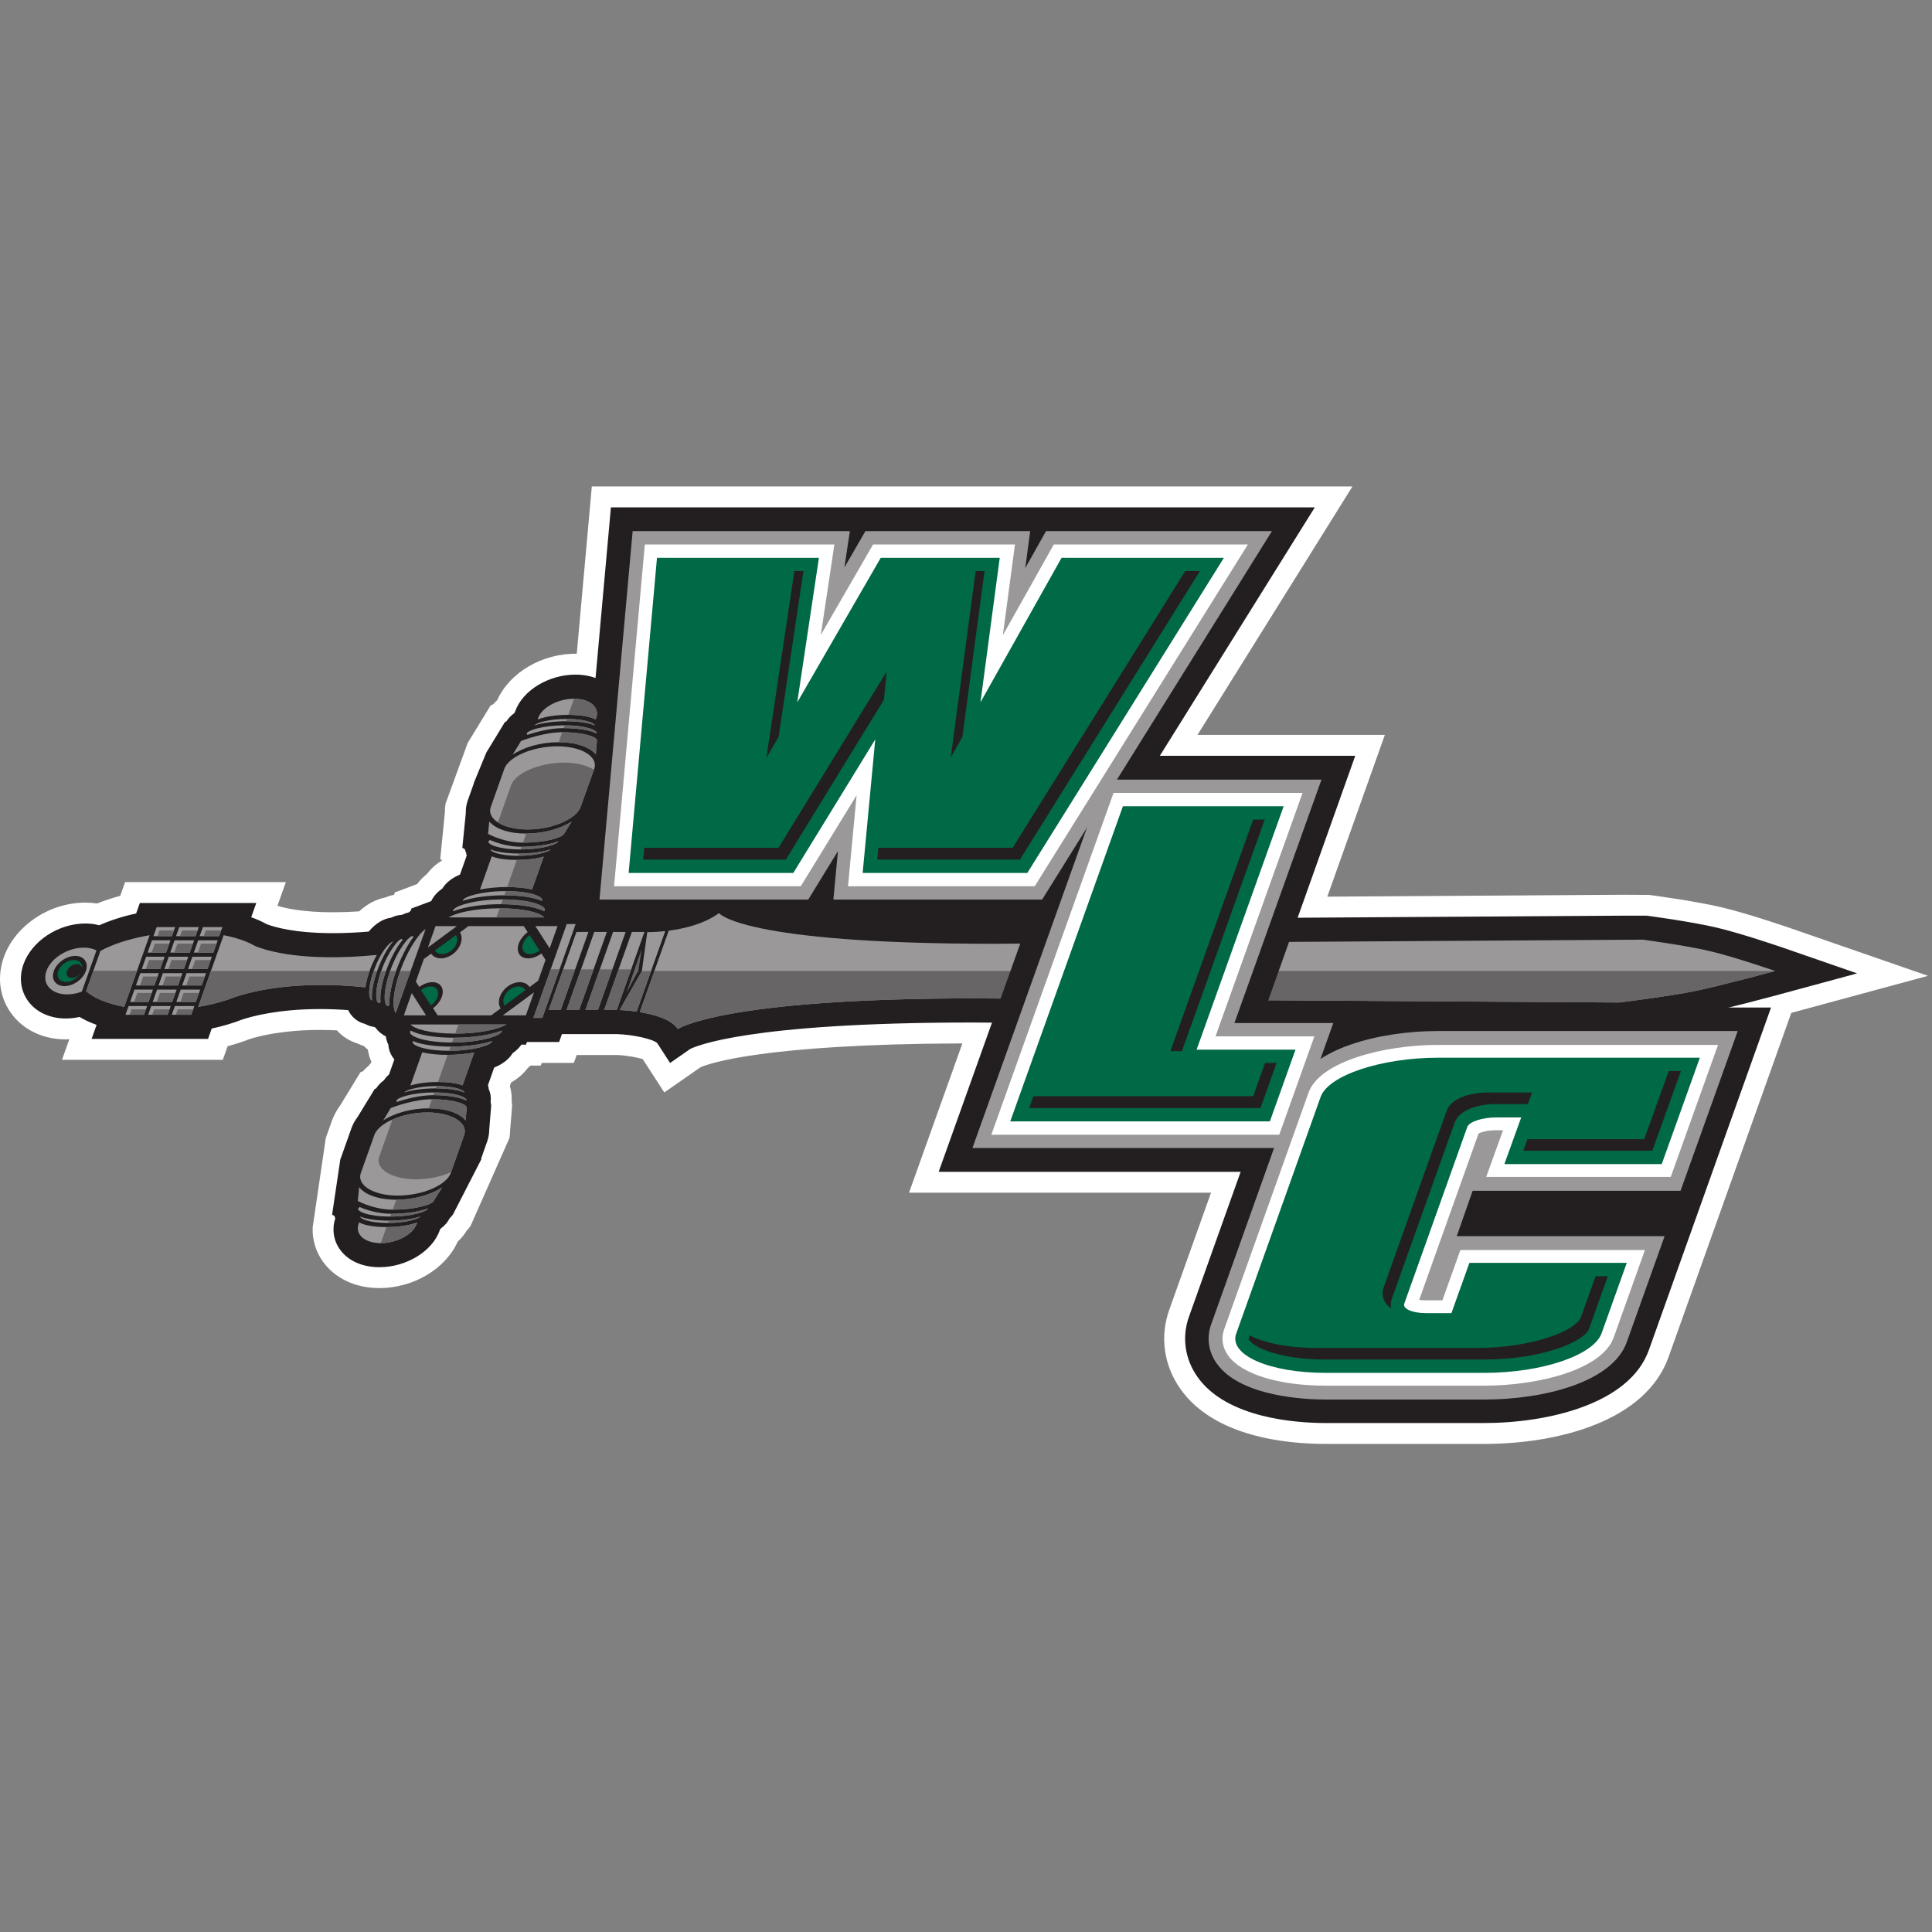 <?xml version="1.0" encoding="UTF-8"?>
<svg width="200px" height="200px" viewBox="0 0 200 200" version="1.1" xmlns="http://www.w3.org/2000/svg" xmlns:xlink="http://www.w3.org/1999/xlink">
    <rect x="0" y="0" width="200" height="200" fill="#808080" stroke="none"/>
    <!-- Generator: Sketch 51.3 (57544) - http://www.bohemiancoding.com/sketch -->
    <title>wis-lutheran</title>
    <desc>Created with Sketch.</desc>
    <defs></defs>
    <g id="wis-lutheran" stroke="none" stroke-width="1" fill="none" fill-rule="evenodd">
        <g id="wis-lutheran_BGL" transform="translate(0, 50)">
            <g id="wis-lutheran">
                <g id="g10" transform="translate(99.94, 49.744) scale(-1, 1) rotate(-180) translate(-99.94, -49.744) translate(0, 0.014)" fill-rule="nonzero">
                    <g id="g12">
                        <path d="M185.413,53.366 C184.96,53.523 180.909,54.912 178.247,55.544 C175.419,56.214 170.783,56.825 170.739,56.831 L168.243,56.849 L137.402,56.652 L143.36,73.397 L123.963,73.397 L140.004,99.115 L61.265,99.115 L59.706,81.798 C56.138,81.854 52.752,79.855 51.469,76.995 C51.317,76.855 51.175,76.71 51.043,76.557 L50.789,76.451 L48.411,72.555 L46.118,66.264 C46.075,65.976 46.054,65.686 46.055,65.395 L45.573,60.534 L45.774,60.418 C45.142,60.029 44.619,59.558 44.208,59.011 C43.812,58.696 43.471,58.344 43.187,57.958 L40.876,57.094 L40.791,56.842 C40.475,56.78 40.163,56.686 39.858,56.561 C38.892,56.362 37.994,55.883 37.177,55.13 C36.235,55.067 35.328,55.036 34.475,55.036 C31.325,55.036 29.511,55.46 28.722,55.707 L29.591,58.159 L12.951,58.159 L12.446,56.738 C11.602,56.511 10.8,56.245 10.049,55.944 C9.651,56.005 9.244,56.036 8.833,56.036 C5.105,56.036 1.554,53.655 0.39,50.374 C-0.317,48.38 -0.055,46.291 1.11,44.642 C2.412,42.797 4.654,41.772 7.173,41.886 L6.419,39.764 L23.065,39.764 L23.563,41.169 C24.354,41.38 25.105,41.624 25.808,41.898 C26.743,42.2 29.224,42.855 33.129,42.855 C33.7,42.855 34.283,42.84 34.873,42.812 C34.895,42.788 34.917,42.764 34.94,42.74 C35.506,42.139 36.21,41.701 36.992,41.46 C37.208,41.352 37.432,41.264 37.662,41.192 C37.789,41.067 37.922,40.947 38.062,40.836 C38.071,40.811 38.08,40.787 38.09,40.763 C38.153,40.349 38.272,39.948 38.444,39.564 L38.394,39.423 C38.32,39.341 38.248,39.256 38.179,39.169 C37.962,38.987 37.761,38.792 37.579,38.584 L37.312,38.474 L35.231,35.064 C34.843,34.537 34.543,33.977 34.34,33.404 C34.325,33.363 34.288,33.25 34.267,33.19 L33.727,31.668 L32.365,22.406 C32.321,21.159 32.678,19.934 33.412,18.896 C34.653,17.139 36.788,16.132 39.272,16.132 C42.801,16.132 46.117,18.116 47.379,20.939 C47.748,21.277 48.058,21.655 48.307,22.069 C48.371,22.142 48.435,22.216 48.496,22.292 L48.708,22.556 L52.742,31.677 C52.778,31.923 52.8,32.171 52.805,32.419 L53.013,34.981 L52.985,35.317 C52.979,35.375 52.974,35.435 52.967,35.497 C52.993,36.023 52.929,36.551 52.778,37.056 L52.904,37.411 C53.615,37.821 54.198,38.327 54.645,38.926 C54.744,39.004 54.838,39.085 54.93,39.168 L55.98,39.164 L56.078,39.443 L59.406,39.443 L59.695,40.258 L63.901,40.258 C64.985,40.21 66.022,39.995 66.534,39.833 L68.767,36.386 L72.536,39.004 C73.324,39.344 78.936,41.395 99.626,41.461 L94.101,26.005 L125.364,26.005 L121.043,13.888 C120.055,11.117 120.474,8.131 122.191,5.695 C125.686,0.74 133.11,0 137.225,0 L153.634,0 C161.315,0 170.365,2.362 172.727,8.992 L185.435,44.622 L199.587,48.457 L185.413,53.366" id="path14" fill="#FFFFFF"></path>
                        <polyline id="path16" fill="#231F20" points="62.252 64.928 54.366 64.928 54.366 54.032 62.252 54.032 62.252 64.928"></polyline>
                        <polyline id="path18" fill="#231F20" points="63.241 96.953 59.365 53.886 109.245 53.886 136.108 96.953 63.241 96.953"></polyline>
                        <path d="M184.707,51.323 C184.264,51.476 180.291,52.837 177.748,53.44 C175.062,54.077 170.512,54.68 170.471,54.685 L168.257,54.686 L102.984,54.271 C81.572,54.271 76.904,56.401 76.269,56.761 L74.968,58.312 L73.411,57.207 L72.999,56.916 C71.965,56.152 70.064,55.623 67.905,55.497 L62.81,55.497 L63.101,56.313 L59.768,56.313 L59.861,56.576 L58.657,56.576 C58.654,56.584 58.65,56.591 58.646,56.599 C58.625,56.945 58.534,57.285 58.372,57.603 C58.266,57.811 58.136,58.003 57.98,58.178 L58.491,59.618 C58.737,59.815 58.939,60.037 59.102,60.282 C59.517,60.585 59.83,60.946 60.039,61.362 C60.142,61.461 60.236,61.565 60.322,61.674 L61.912,64.179 C62.15,64.51 62.337,64.859 62.472,65.228 L63.609,68.417 L63.958,68.417 L64.327,73.006 L64.309,73.189 C64.303,73.26 64.292,73.337 64.276,73.418 C64.326,73.818 64.278,74.214 64.143,74.583 C64.494,75.698 64.324,76.859 63.668,77.787 C62.837,78.964 61.345,79.637 59.574,79.637 C56.783,79.637 54.098,78.002 53.329,75.834 C53.317,75.803 53.306,75.771 53.296,75.74 C53.274,75.709 53.253,75.678 53.232,75.648 C52.889,75.397 52.616,75.109 52.414,74.785 L52.268,74.724 L50.346,71.575 L49.051,68.426 L49.068,68.426 L48.508,66.848 C48.488,66.794 48.442,66.672 48.431,66.64 C48.276,66.205 48.205,65.757 48.219,65.304 L47.862,61.715 L48.118,61.569 C48.154,61.432 48.202,61.299 48.261,61.169 C48.27,61.074 48.286,60.98 48.308,60.887 L47.615,58.938 C46.971,58.667 46.237,58.224 45.785,57.488 C45.26,57.129 44.877,56.696 44.641,56.193 L42.597,55.429 L42.517,55.192 C42.444,55.135 42.371,55.076 42.298,55.013 C42.06,54.963 41.826,54.88 41.594,54.766 C41.219,54.749 40.851,54.653 40.492,54.477 C39.662,54.365 38.882,53.883 38.16,53.035 C36.869,52.928 35.633,52.874 34.475,52.874 C30.515,52.874 28.408,53.496 27.594,53.811 C27.12,54.076 26.59,54.314 26.007,54.52 L26.53,55.997 L14.478,55.997 L14.092,54.912 C12.695,54.609 11.403,54.196 10.275,53.691 C9.818,53.812 9.333,53.874 8.833,53.874 C6.036,53.874 3.282,52.058 2.428,49.65 C1.959,48.328 2.122,46.957 2.877,45.888 C3.705,44.714 5.14,44.04 6.812,44.04 C7.277,44.04 7.757,44.094 8.236,44.199 C8.756,43.888 9.344,43.614 9.999,43.381 L9.482,41.926 L21.537,41.926 L21.917,42.998 C23.061,43.243 24.119,43.557 25.078,43.935 C26.108,44.273 28.855,45.017 33.129,45.017 C34.076,45.017 35.053,44.98 36.044,44.907 C36.168,44.652 36.324,44.424 36.514,44.222 C36.865,43.849 37.307,43.595 37.797,43.481 C38.082,43.314 38.399,43.206 38.737,43.165 C38.783,43.139 38.829,43.114 38.876,43.091 C39.209,42.624 39.611,42.349 39.941,42.19 C39.977,41.893 40.064,41.604 40.201,41.332 C40.221,40.992 40.309,40.656 40.468,40.343 C40.565,40.148 40.683,39.968 40.823,39.803 L40.268,38.238 C40.063,38.061 39.89,37.865 39.747,37.651 C39.412,37.406 39.142,37.124 38.94,36.805 L38.789,36.743 L37.023,33.852 C36.737,33.476 36.52,33.081 36.375,32.673 C36.361,32.634 36.321,32.517 36.305,32.468 L35.254,29.506 L35.237,29.506 L34.381,23.737 L34.627,23.594 C34.648,23.512 34.674,23.43 34.703,23.349 C34.351,22.234 34.521,21.073 35.178,20.143 C36.008,18.968 37.5,18.294 39.272,18.294 C42.063,18.294 44.748,19.93 45.518,22.1 C45.529,22.13 45.539,22.161 45.549,22.191 C45.571,22.222 45.593,22.252 45.614,22.285 C46.03,22.588 46.345,22.948 46.552,23.364 C46.646,23.454 46.732,23.549 46.811,23.647 L46.885,23.739 L49.852,29.515 L49.799,29.515 L50.441,31.334 C50.574,31.721 50.643,32.119 50.644,32.519 L50.844,34.976 L50.829,35.148 C50.822,35.232 50.81,35.323 50.791,35.421 C50.849,35.879 50.777,36.333 50.591,36.748 C50.578,36.886 50.554,37.021 50.518,37.153 L51.161,38.964 C51.832,39.235 52.601,39.686 53.065,40.445 C53.441,40.704 53.745,41 53.974,41.334 L54.453,41.332 L54.549,41.605 L57.878,41.605 L58.168,42.421 L63.946,42.421 C65.635,42.353 67.599,41.907 68.037,41.49 L69.367,39.436 L71.45,40.883 C71.942,41.137 77.357,43.624 100.665,43.624 L167.532,43.198 L169.417,43.193 L169.507,43.441 C171.361,43.689 174.138,44.085 175.946,44.463 C178.547,45.007 183.694,46.391 184.285,46.551 L192.252,48.71 L184.707,51.323" id="path20" fill="#231F20"></path>
                        <path d="M46.909,55.238 C46.898,55.205 46.897,55.171 46.903,55.136 C48.115,55.621 50.044,55.873 51.874,55.873 C53.705,55.873 55.456,55.621 56.321,55.136 C56.354,55.171 56.378,55.205 56.39,55.238 C56.554,55.699 54.943,56.368 52.05,56.368 C49.157,56.368 47.073,55.699 46.909,55.238" id="path22" fill="#9A9898"></path>
                        <path d="M55.081,57.398 L56.289,60.802 C55.512,60.567 54.467,60.454 53.501,60.454 C52.504,60.454 51.513,60.574 50.907,60.825 L49.687,57.385 C50.542,57.557 51.537,57.65 52.505,57.65 C53.449,57.65 54.355,57.562 55.081,57.398" id="path24" fill="#9A9898"></path>
                        <path d="M37.825,47.268 C37.901,47.793 38.051,48.381 38.256,48.957 C38.456,49.523 38.718,50.1 39.01,50.62 C31.453,49.882 27.672,51.019 26.385,51.551 C25.549,52.042 24.435,52.416 23.15,52.662 L20.516,45.241 C21.902,45.474 23.213,45.822 24.343,46.273 C26.021,46.835 30.626,48.026 37.825,47.268" id="path26" fill="#9A9898"></path>
                        <path d="M38.256,48.957 L21.834,48.957 L20.516,45.241 C21.902,45.474 23.213,45.822 24.343,46.273 C26.021,46.835 30.626,48.026 37.825,47.268 C37.901,47.793 38.051,48.381 38.256,48.957" id="path28" fill="#676565"></path>
                        <path d="M39.039,48.957 C39.485,50.213 40.101,51.321 40.683,52 C40.263,51.934 39.332,50.791 38.681,48.957 C38.03,47.123 38.15,45.98 38.523,45.914 C38.423,46.592 38.593,47.701 39.039,48.957" id="path30" fill="#9A9898"></path>
                        <path d="M39.96,48.957 C40.428,50.274 41.068,51.441 41.68,52.178 C41.643,52.239 41.602,52.272 41.559,52.272 C41.292,52.272 40.229,51.11 39.465,48.957 C38.7,46.804 38.938,45.642 39.205,45.642 C39.248,45.642 39.313,45.675 39.393,45.735 C39.305,46.473 39.493,47.639 39.96,48.957" id="path32" fill="#9A9898"></path>
                        <path d="M40.999,48.957 C41.453,50.236 42.112,51.553 42.816,52.512 C42.779,52.553 42.737,52.574 42.693,52.574 C42.333,52.574 41.181,51.2 40.386,48.957 C39.589,46.713 39.765,45.34 40.126,45.34 C40.17,45.34 40.227,45.361 40.292,45.401 C40.269,46.36 40.545,47.678 40.999,48.957" id="path34" fill="#9A9898"></path>
                        <path d="M47.907,56.267 C47.902,56.252 47.904,56.236 47.902,56.221 C49.031,56.598 50.653,56.793 52.2,56.793 C53.748,56.793 55.232,56.598 56.094,56.221 C56.102,56.236 56.116,56.252 56.122,56.267 C56.259,56.658 54.861,57.225 52.354,57.225 C49.848,57.225 48.046,56.658 47.907,56.267" id="path36" fill="#9A9898"></path>
                        <path d="M53.736,61.116 C52.569,61.116 51.45,61.262 50.77,61.544 C50.774,61.325 51.673,60.88 53.652,60.88 C55.631,60.88 56.845,61.325 57.005,61.544 C56.124,61.262 54.901,61.116 53.736,61.116" id="path38" fill="#9A9898"></path>
                        <path d="M55.705,75.14 C55.687,75.09 55.676,75.04 55.663,74.991 C56.455,75.319 57.698,75.473 58.831,75.473 C59.964,75.473 61.098,75.319 61.656,74.991 C61.68,75.041 61.702,75.09 61.721,75.14 C62.112,76.243 61.081,77.141 59.422,77.141 C57.763,77.141 56.097,76.243 55.705,75.14" id="path40" fill="#9A9898"></path>
                        <path d="M55.327,74.384 C56.206,74.665 57.43,74.811 58.596,74.811 C59.762,74.811 60.882,74.665 61.563,74.384 C61.558,74.602 60.66,75.048 58.68,75.048 C56.701,75.048 55.486,74.602 55.327,74.384" id="path42" fill="#9A9898"></path>
                        <path d="M54.537,73.561 C54.519,73.514 54.539,73.46 54.589,73.401 C55.475,73.693 56.956,74.1 58.342,74.1 C59.651,74.1 61.041,73.922 61.758,73.543 C61.761,73.549 61.766,73.555 61.768,73.561 C61.867,73.841 60.785,74.386 58.444,74.386 C56.105,74.386 54.635,73.841 54.537,73.561" id="path44" fill="#9A9898"></path>
                        <path d="M53.985,61.818 C52.592,61.818 51.397,62.228 50.719,62.519 C50.634,62.464 50.579,62.411 50.563,62.366 C50.463,62.087 51.547,61.541 53.886,61.541 C56.227,61.541 57.696,62.087 57.796,62.366 C57.797,62.372 57.796,62.378 57.797,62.384 C56.803,61.995 55.289,61.818 53.985,61.818" id="path46" fill="#9A9898"></path>
                        <polyline id="path48" fill="#9A9898" points="14.522 48.732 14.068 47.456 15.985 47.456 16.437 48.732 14.522 48.732"></polyline>
                        <polyline id="path50" fill="#9A9898" points="13.917 47.03 13.465 45.754 15.38 45.754 15.833 47.03 13.917 47.03"></polyline>
                        <polyline id="path52" fill="#9A9898" points="19.035 49.158 19.487 50.434 17.467 50.434 17.014 49.158 19.035 49.158"></polyline>
                        <polyline id="path54" fill="#9A9898" points="18.431 47.456 18.884 48.732 16.863 48.732 16.41 47.456 18.431 47.456"></polyline>
                        <polyline id="path56" fill="#9A9898" points="18.071 52.136 17.618 50.859 19.639 50.859 20.092 52.136 18.071 52.136"></polyline>
                        <polyline id="path58" fill="#9A9898" points="15.126 50.434 14.673 49.158 16.588 49.158 17.041 50.434 15.126 50.434"></polyline>
                        <polyline id="path60" fill="#9A9898" points="17.797 52.562 18.13 53.5 16.214 53.5 15.881 52.562 17.797 52.562"></polyline>
                        <polyline id="path62" fill="#9A9898" points="17.355 44.422 17.676 45.328 15.655 45.328 15.334 44.422 17.355 44.422"></polyline>
                        <polyline id="path64" fill="#9A9898" points="17.827 45.754 18.28 47.03 16.259 47.03 15.805 45.754 17.827 45.754"></polyline>
                        <polyline id="path66" fill="#9A9898" points="18.102 45.328 17.779 44.422 19.8 44.422 20.122 45.328 18.102 45.328"></polyline>
                        <polyline id="path68" fill="#9A9898" points="18.555 53.5 18.222 52.562 20.243 52.562 20.576 53.5 18.555 53.5"></polyline>
                        <polyline id="path70" fill="#9A9898" points="20.726 47.03 18.705 47.03 18.252 45.754 20.272 45.754 20.726 47.03"></polyline>
                        <polyline id="path72" fill="#9A9898" points="20.668 52.562 22.689 52.562 23.023 53.5 21.001 53.5 20.668 52.562"></polyline>
                        <polyline id="path74" fill="#9A9898" points="15.229 45.328 13.313 45.328 12.992 44.422 14.908 44.422 15.229 45.328"></polyline>
                        <polyline id="path76" fill="#9A9898" points="19.31 48.732 18.857 47.456 20.877 47.456 21.33 48.732 19.31 48.732"></polyline>
                        <polyline id="path78" fill="#9A9898" points="19.913 50.434 19.461 49.158 21.481 49.158 21.934 50.434 19.913 50.434"></polyline>
                        <polyline id="path80" fill="#9A9898" points="15.277 50.859 17.192 50.859 17.646 52.136 15.73 52.136 15.277 50.859"></polyline>
                        <polyline id="path82" fill="#9A9898" points="20.519 52.136 20.065 50.859 22.085 50.859 22.538 52.136 20.519 52.136"></polyline>
                        <polyline id="path84" fill="#676565" points="14.821 48.387 14.491 47.456 15.985 47.456 16.315 48.387 14.821 48.387"></polyline>
                        <polyline id="path86" fill="#676565" points="14.218 46.685 13.886 45.754 15.38 45.754 15.711 46.685 14.218 46.685"></polyline>
                        <polyline id="path88" fill="#676565" points="19.035 49.158 19.366 50.089 17.766 50.089 17.435 49.158 19.035 49.158"></polyline>
                        <polyline id="path90" fill="#676565" points="18.431 47.456 18.761 48.387 17.162 48.387 16.831 47.456 18.431 47.456"></polyline>
                        <polyline id="path92" fill="#676565" points="18.371 51.791 18.039 50.859 19.639 50.859 19.97 51.791 18.371 51.791"></polyline>
                        <polyline id="path94" fill="#676565" points="15.425 50.089 15.094 49.158 16.588 49.158 16.919 50.089 15.425 50.089"></polyline>
                        <polyline id="path96" fill="#676565" points="17.797 52.562 18.007 53.155 16.513 53.155 16.302 52.562 17.797 52.562"></polyline>
                        <polyline id="path98" fill="#676565" points="17.355 44.422 17.554 44.983 15.954 44.983 15.755 44.422 17.355 44.422"></polyline>
                        <polyline id="path100" fill="#676565" points="17.827 45.754 18.158 46.685 16.558 46.685 16.227 45.754 17.827 45.754"></polyline>
                        <polyline id="path102" fill="#676565" points="18.401 44.983 18.201 44.422 19.8 44.422 19.999 44.983 18.401 44.983"></polyline>
                        <polyline id="path104" fill="#676565" points="18.854 53.155 18.644 52.562 20.243 52.562 20.453 53.155 18.854 53.155"></polyline>
                        <polyline id="path106" fill="#676565" points="20.604 46.685 19.004 46.685 18.673 45.754 20.272 45.754 20.604 46.685"></polyline>
                        <polyline id="path108" fill="#676565" points="21.09 52.562 22.689 52.562 22.9 53.155 21.301 53.155 21.09 52.562"></polyline>
                        <polyline id="path110" fill="#676565" points="15.107 44.983 13.613 44.983 13.414 44.422 14.908 44.422 15.107 44.983"></polyline>
                        <polyline id="path112" fill="#676565" points="19.609 48.387 19.278 47.456 20.877 47.456 21.208 48.387 19.609 48.387"></polyline>
                        <polyline id="path114" fill="#676565" points="20.213 50.089 19.882 49.158 21.481 49.158 21.812 50.089 20.213 50.089"></polyline>
                        <polyline id="path116" fill="#676565" points="15.698 50.859 17.192 50.859 17.524 51.791 16.03 51.791 15.698 50.859"></polyline>
                        <polyline id="path118" fill="#676565" points="20.817 51.791 20.487 50.859 22.085 50.859 22.416 51.791 20.817 51.791"></polyline>
                        <path d="M46.439,54.505 L56.339,54.505 C55.943,54.964 54.333,55.447 51.723,55.447 C49.114,55.447 47.161,54.964 46.439,54.505" id="path120" fill="#9A9898"></path>
                        <path d="M44.06,53.311 C43.296,52.769 42.196,51.13 41.425,48.957 C40.658,46.797 40.59,45.167 40.963,44.614 L44.06,53.311" id="path122" fill="#9A9898"></path>
                        <path d="M38.681,48.957 C38.03,47.123 38.15,45.98 38.523,45.914 C38.423,46.592 38.593,47.701 39.039,48.957 L38.681,48.957" id="path124" fill="#676565"></path>
                        <path d="M39.465,48.957 C38.7,46.804 38.938,45.642 39.205,45.642 C39.248,45.642 39.313,45.675 39.393,45.735 C39.305,46.473 39.493,47.639 39.96,48.957 L39.465,48.957" id="path126" fill="#676565"></path>
                        <path d="M40.386,48.957 C39.589,46.713 39.765,45.34 40.126,45.34 C40.17,45.34 40.227,45.361 40.292,45.401 C40.269,46.36 40.545,47.678 40.999,48.957 L40.386,48.957" id="path128" fill="#676565"></path>
                        <path d="M41.425,48.957 C40.658,46.797 40.59,45.167 40.963,44.614 L42.509,48.957 L41.425,48.957" id="path130" fill="#676565"></path>
                        <path d="M54.474,63.183 C52.663,63.183 51.279,63.676 50.652,64.433 L50.524,63.148 C50.869,62.967 52.361,62.243 54.136,62.243 C56.437,62.243 58.062,62.742 58.351,63.102 L59.188,64.435 C58.023,63.677 56.286,63.183 54.474,63.183" id="path132" fill="#9A9898"></path>
                        <path d="M52.05,56.368 L51.874,55.873 C53.705,55.873 55.456,55.621 56.321,55.136 C56.353,55.171 56.377,55.205 56.39,55.238 C56.553,55.699 54.943,56.368 52.05,56.368" id="path134" fill="#676565"></path>
                        <path d="M53.499,60.454 L52.505,57.65 C53.448,57.65 54.355,57.562 55.08,57.398 L56.289,60.802 C55.511,60.567 54.466,60.454 53.499,60.454" id="path136" fill="#676565"></path>
                        <path d="M52.353,57.225 L52.2,56.793 C53.748,56.793 55.232,56.598 56.093,56.221 C56.102,56.236 56.115,56.252 56.122,56.267 C56.259,56.658 54.861,57.225 52.353,57.225" id="path138" fill="#676565"></path>
                        <path d="M53.734,61.116 L53.651,60.88 C55.631,60.88 56.845,61.325 57.005,61.544 C56.124,61.262 54.901,61.116 53.734,61.116" id="path140" fill="#676565"></path>
                        <path d="M57.797,62.384 C56.803,61.995 55.288,61.818 53.983,61.818 L53.886,61.541 C56.226,61.541 57.696,62.087 57.795,62.366 C57.797,62.372 57.796,62.378 57.797,62.384" id="path142" fill="#676565"></path>
                        <path d="M51.723,55.447 L51.388,54.505 L56.339,54.505 C55.943,54.964 54.333,55.447 51.723,55.447" id="path144" fill="#676565"></path>
                        <path d="M54.474,63.183 L54.135,62.243 C56.436,62.243 58.062,62.742 58.35,63.102 L59.186,64.435 C58.022,63.677 56.286,63.183 54.474,63.183" id="path146" fill="#676565"></path>
                        <path d="M53.939,72.77 L53.071,71.347 C54.239,72.133 55.997,72.641 57.838,72.641 C59.665,72.641 61.057,72.14 61.678,71.372 L61.798,72.846 C61.765,73.176 60.494,73.674 58.192,73.674 C56.419,73.674 54.412,72.95 53.939,72.77" id="path148" fill="#9A9898"></path>
                        <path d="M58.831,75.473 C59.964,75.473 61.099,75.319 61.656,74.991 C61.68,75.041 61.702,75.09 61.721,75.14 C62.112,76.243 61.081,77.141 59.423,77.141 L58.831,75.473" id="path150" fill="#676565"></path>
                        <path d="M58.597,74.811 C59.763,74.811 60.882,74.665 61.563,74.384 C61.558,74.602 60.66,75.048 58.68,75.048 L58.597,74.811" id="path152" fill="#676565"></path>
                        <path d="M58.344,74.1 C59.651,74.1 61.041,73.922 61.758,73.543 C61.761,73.549 61.766,73.555 61.768,73.561 C61.867,73.841 60.785,74.386 58.445,74.386 L58.344,74.1" id="path154" fill="#676565"></path>
                        <path d="M57.838,72.641 C59.665,72.641 61.058,72.14 61.678,71.372 L61.798,72.846 C61.765,73.176 60.494,73.674 58.192,73.674 L57.838,72.641" id="path156" fill="#676565"></path>
                        <path d="M52.202,69.876 L50.952,66.35 C50.952,66.35 50.826,65.998 50.807,65.945 C50.358,64.678 52.106,63.608 54.626,63.608 C57.145,63.608 59.654,64.678 60.104,65.945 C60.122,65.997 60.25,66.343 60.25,66.343 L61.511,69.876 C61.962,71.144 60.21,72.216 57.687,72.216 C55.164,72.216 52.652,71.144 52.202,69.876" id="path158" fill="#9A9898"></path>
                        <path d="M58.391,70.529 C55.869,70.529 53.357,69.457 52.906,68.189 L51.657,64.663 C51.657,64.663 51.586,64.465 51.542,64.344 C52.235,63.894 53.327,63.608 54.626,63.608 C57.145,63.608 59.654,64.678 60.104,65.945 C60.122,65.997 60.25,66.343 60.25,66.343 L61.482,69.792 C60.787,70.243 59.694,70.529 58.391,70.529" id="path160" fill="#676565"></path>
                        <polyline id="path162" fill="#9A9898" points="56.804 44.916 58.043 44.916 60.913 53.001 59.673 53.001 56.804 44.916"></polyline>
                        <polyline id="path164" fill="#9A9898" points="58.65 44.916 59.953 44.916 62.822 53.001 61.519 53.001 58.65 44.916"></polyline>
                        <polyline id="path166" fill="#9A9898" points="60.6 44.916 61.897 44.916 64.766 53.001 63.469 53.001 60.6 44.916"></polyline>
                        <polyline id="path168" fill="#9A9898" points="62.542 44.916 63.844 44.916 66.714 53.001 65.411 53.001 62.542 44.916"></polyline>
                        <polyline id="path170" fill="#9A9898" points="59.59 53.817 58.669 53.817 55.219 44.101 56.141 44.101 59.59 53.817"></polyline>
                        <polyline id="path172" fill="#676565" points="57.929 49.138 57.007 49.138 55.219 44.101 56.141 44.101 57.929 49.138"></polyline>
                        <path d="M15.491,52.662 C13.532,52.331 11.736,51.77 10.394,51.037 L8.914,46.868 C9.736,46.135 11.134,45.574 12.857,45.243 L15.491,52.662" id="path174" fill="#9A9898"></path>
                        <path d="M9.664,48.98 L8.914,46.868 C9.736,46.135 11.134,45.574 12.857,45.243 L14.184,48.98 L9.664,48.98" id="path176" fill="#676565"></path>
                        <polygon id="path178" fill="#676565" points="64.841 46.685 66.079 48.977 66.429 51.237"></polygon>
                        <path d="M183.766,48.957 C183.766,48.957 179.592,50.403 177.032,51.009 C174.473,51.616 169.996,52.211 169.996,52.211 L169.992,52.201 L102.836,51.775 C76.737,51.775 74.424,54.949 74.424,54.949 C74.236,54.811 74.041,54.683 73.839,54.563 C73.824,54.555 73.809,54.546 73.793,54.538 C73.604,54.427 73.411,54.325 73.213,54.23 C73.192,54.219 73.168,54.209 73.146,54.199 C72.951,54.107 72.753,54.022 72.552,53.944 C72.53,53.935 72.508,53.927 72.486,53.918 C72.278,53.839 72.07,53.766 71.861,53.699 C71.848,53.695 71.834,53.691 71.821,53.686 C71.372,53.546 70.924,53.432 70.489,53.342 C70.482,53.341 70.475,53.339 70.471,53.338 C70.255,53.293 70.046,53.255 69.842,53.221 C69.835,53.22 69.83,53.218 69.823,53.218 C69.615,53.184 69.414,53.154 69.221,53.129 L69.177,53.001 L66.306,44.916 L66.23,44.7 C66.408,44.671 66.591,44.637 66.777,44.6 C66.789,44.598 66.8,44.595 66.811,44.593 C66.989,44.557 67.165,44.518 67.344,44.474 C67.359,44.47 67.375,44.466 67.39,44.462 C67.569,44.418 67.747,44.369 67.922,44.315 C67.934,44.311 67.946,44.308 67.957,44.304 C68.142,44.246 68.323,44.185 68.498,44.116 C68.5,44.115 68.502,44.115 68.504,44.114 C68.676,44.047 68.841,43.973 68.999,43.893 C69.012,43.887 69.025,43.88 69.038,43.873 C69.186,43.798 69.323,43.718 69.453,43.631 C69.468,43.621 69.482,43.611 69.496,43.602 C69.624,43.514 69.742,43.419 69.848,43.32 C69.857,43.312 69.866,43.303 69.875,43.294 C69.986,43.185 70.084,43.07 70.163,42.947 C70.163,42.947 74.73,46.12 100.829,46.12 L167.691,45.695 L167.694,45.705 C167.694,45.705 172.885,46.342 175.575,46.905 C178.266,47.468 183.766,48.957 183.766,48.957" id="path180" fill="#9A9898"></path>
                        <path d="M67.741,48.957 L66.306,44.916 L66.23,44.7 C66.408,44.671 66.591,44.637 66.777,44.6 C66.789,44.598 66.8,44.595 66.811,44.593 C66.989,44.557 67.165,44.518 67.344,44.474 C67.359,44.47 67.375,44.466 67.39,44.462 C67.569,44.418 67.747,44.369 67.922,44.315 C67.934,44.311 67.946,44.308 67.957,44.304 C68.142,44.246 68.323,44.185 68.498,44.116 C68.5,44.115 68.502,44.115 68.504,44.114 C68.676,44.047 68.841,43.973 68.999,43.893 C69.012,43.887 69.025,43.88 69.038,43.873 C69.186,43.798 69.323,43.718 69.453,43.631 C69.468,43.621 69.482,43.611 69.496,43.602 C69.624,43.514 69.742,43.419 69.848,43.32 C69.857,43.312 69.866,43.303 69.875,43.294 C69.986,43.185 70.084,43.07 70.163,42.947 C70.163,42.947 74.73,46.12 100.829,46.12 L167.691,45.695 L167.694,45.705 C167.694,45.705 172.885,46.342 175.575,46.905 C178.266,47.468 183.766,48.957 183.766,48.957 L67.741,48.957" id="path182" fill="#676565"></path>
                        <path d="M68.865,53.087 C67.772,52.967 67.005,52.979 67.005,52.979 L66.444,48.949 L66.443,48.947 L64.144,44.916 C64.144,44.916 64.91,44.89 65.906,44.748 L68.865,53.087" id="path184" fill="#9A9898"></path>
                        <polyline id="path186" fill="#676565" points="56.804 44.916 58.043 44.916 59.54 49.13 58.299 49.13 56.804 44.916"></polyline>
                        <polyline id="path188" fill="#676565" points="58.65 44.916 59.953 44.916 61.447 49.13 60.145 49.13 58.65 44.916"></polyline>
                        <polyline id="path190" fill="#676565" points="60.6 44.916 61.897 44.916 63.392 49.13 62.095 49.13 60.6 44.916"></polyline>
                        <polyline id="path192" fill="#676565" points="62.542 44.916 63.844 44.916 65.34 49.13 64.036 49.13 62.542 44.916"></polyline>
                        <path d="M66.444,48.949 L66.443,48.947 L64.144,44.916 C64.144,44.916 64.91,44.89 65.906,44.748 L67.397,48.949 L66.444,48.949" id="path194" fill="#676565"></path>
                        <path d="M8.89,48.955 C8.584,48.092 7.592,47.393 6.676,47.393 C5.76,47.393 5.265,48.092 5.572,48.955 C5.877,49.818 6.869,50.518 7.786,50.518 C8.701,50.518 9.196,49.818 8.89,48.955 Z M4.805,48.957 C4.33,47.62 5.297,46.536 6.962,46.536 C7.474,46.536 7.988,46.644 8.472,46.823 L9.987,51.09 C9.63,51.271 9.192,51.378 8.682,51.378 C7.015,51.378 5.279,50.294 4.805,48.957 Z" id="path196" fill="#9A9898"></path>
                        <path d="M7.633,50.091 C6.968,50.091 6.248,49.583 6.026,48.955 C5.804,48.329 6.162,47.821 6.828,47.821 C7.494,47.821 8.213,48.329 8.436,48.955 C8.658,49.583 8.299,50.091 7.633,50.091" id="path198" fill="#006946"></path>
                        <path d="M7.948,49.666 C7.528,49.666 7.073,49.346 6.933,48.95 C6.793,48.554 7.019,48.234 7.439,48.234 C7.86,48.234 8.314,48.554 8.454,48.95 C8.594,49.346 8.367,49.666 7.948,49.666" id="path200" fill="#231F20"></path>
                        <path d="M56.049,50.767 C55.172,50.122 54.144,50.092 53.752,50.701 C53.358,51.311 53.749,52.328 54.624,52.976 L54.22,53.602 L48.492,53.602 L47.618,52.957 C48.016,52.308 47.686,51.305 46.868,50.701 C46.05,50.098 45.056,50.124 44.63,50.751 L43.877,50.195 L43.049,47.862 L43.405,47.309 C44.278,47.939 45.293,47.965 45.682,47.361 C46.072,46.757 45.689,45.752 44.829,45.103 L45.305,44.366 L50.853,44.366 L51.825,45.084 C51.408,45.731 51.739,46.752 52.566,47.361 C53.392,47.971 54.401,47.941 54.818,47.293 L55.71,47.951 L56.475,50.105 L56.049,50.767" id="path202" fill="#9A9898"></path>
                        <polygon id="path204" fill="#9A9898" points="55.42 53.602 56.901 51.306 57.716 53.602"></polygon>
                        <polygon id="path206" fill="#9A9898" points="42.623 46.663 41.808 44.366 44.105 44.366"></polygon>
                        <polygon id="path208" fill="#9A9898" points="52.053 44.366 54.438 44.366 55.285 46.752"></polygon>
                        <polygon id="path210" fill="#9A9898" points="47.293 53.602 45.086 53.602 44.303 51.394"></polygon>
                        <path d="M47.198,52.677 L45.024,51.072 C45.328,50.601 46.06,50.579 46.661,51.022 C47.261,51.466 47.502,52.207 47.198,52.677" id="path212" fill="#006946"></path>
                        <path d="M54.823,52.677 L55.858,51.072 C55.221,50.601 54.472,50.579 54.186,51.022 C53.9,51.466 54.185,52.207 54.823,52.677" id="path214" fill="#006946"></path>
                        <path d="M44.61,45.385 L43.575,46.99 C44.213,47.461 44.962,47.483 45.247,47.04 C45.534,46.596 45.248,45.856 44.61,45.385" id="path216" fill="#006946"></path>
                        <path d="M52.234,45.385 L54.41,46.99 C54.106,47.461 53.373,47.483 52.773,47.04 C52.172,46.596 51.932,45.856 52.234,45.385" id="path218" fill="#006946"></path>
                        <path d="M42.454,42.684 C42.465,42.718 42.49,42.752 42.52,42.787 C43.387,42.301 45.138,42.05 46.968,42.05 C48.799,42.05 50.729,42.301 51.939,42.787 C51.945,42.752 51.945,42.718 51.933,42.684 C51.77,42.224 49.687,41.555 46.793,41.555 C43.899,41.555 42.29,42.224 42.454,42.684" id="path220" fill="#9A9898"></path>
                        <path d="M49.092,40.524 L47.884,37.12 C47.274,37.356 46.309,37.469 45.342,37.469 C44.347,37.469 43.27,37.348 42.486,37.098 L43.707,40.538 C44.441,40.366 45.37,40.272 46.337,40.272 C47.281,40.272 48.25,40.361 49.092,40.524" id="path222" fill="#9A9898"></path>
                        <path d="M42.722,41.656 C42.727,41.671 42.74,41.687 42.75,41.702 C43.611,41.325 45.095,41.13 46.642,41.13 C48.188,41.13 49.811,41.325 50.941,41.702 C50.939,41.687 50.942,41.671 50.935,41.656 C50.797,41.266 48.996,40.698 46.489,40.698 C43.982,40.698 42.583,41.266 42.722,41.656" id="path224" fill="#9A9898"></path>
                        <path d="M45.107,36.807 C43.942,36.807 42.718,36.662 41.839,36.379 C41.998,36.598 43.212,37.043 45.192,37.043 C47.171,37.043 48.069,36.598 48.074,36.379 C47.394,36.662 46.274,36.807 45.107,36.807" id="path226" fill="#9A9898"></path>
                        <path d="M37.123,22.783 C37.139,22.833 37.163,22.882 37.186,22.931 C37.744,22.605 38.878,22.449 40.011,22.449 C41.145,22.449 42.389,22.604 43.179,22.931 C43.166,22.882 43.155,22.833 43.138,22.783 C42.746,21.68 41.078,20.782 39.42,20.782 C37.761,20.782 36.731,21.68 37.123,22.783" id="path228" fill="#9A9898"></path>
                        <path d="M37.282,23.539 C37.961,23.258 39.081,23.111 40.247,23.111 C41.413,23.111 42.636,23.258 43.517,23.539 C43.356,23.321 42.142,22.875 40.163,22.875 C38.183,22.875 37.285,23.321 37.282,23.539" id="path230" fill="#9A9898"></path>
                        <path d="M37.074,24.362 C37.091,24.408 37.15,24.464 37.241,24.521 C37.919,24.23 39.111,23.823 40.499,23.823 C41.806,23.823 43.322,24.001 44.309,24.38 C44.307,24.374 44.309,24.367 44.306,24.362 C44.207,24.082 42.738,23.537 40.398,23.537 C38.058,23.537 36.976,24.082 37.074,24.362" id="path232" fill="#9A9898"></path>
                        <path d="M44.858,36.105 C43.465,36.105 41.98,35.695 41.095,35.404 C41.05,35.459 41.031,35.512 41.048,35.557 C41.147,35.837 42.616,36.382 44.957,36.382 C47.297,36.382 48.379,35.837 48.279,35.557 C48.278,35.551 48.272,35.545 48.269,35.539 C47.551,35.927 46.163,36.105 44.858,36.105" id="path234" fill="#9A9898"></path>
                        <path d="M42.504,43.418 L52.405,43.418 C51.682,42.959 49.729,42.475 47.119,42.475 C44.51,42.475 42.901,42.959 42.504,43.418" id="path236" fill="#9A9898"></path>
                        <path d="M44.38,34.74 C42.567,34.74 40.834,34.247 39.669,33.489 L40.454,34.775 C40.927,34.956 42.934,35.679 44.706,35.679 C47.008,35.679 48.28,35.181 48.313,34.82 L48.203,33.488 C47.577,34.246 46.192,34.74 44.38,34.74" id="path238" fill="#9A9898"></path>
                        <path d="M46.792,41.555 L46.967,42.05 C48.799,42.05 50.729,42.301 51.938,42.787 C51.945,42.752 51.945,42.718 51.933,42.684 C51.77,42.224 49.686,41.555 46.792,41.555" id="path240" fill="#676565"></path>
                        <path d="M45.342,37.469 L46.337,40.272 C47.281,40.272 48.25,40.361 49.092,40.524 L47.884,37.12 C47.273,37.356 46.308,37.469 45.342,37.469" id="path242" fill="#676565"></path>
                        <path d="M46.488,40.698 L46.642,41.13 C48.188,41.13 49.811,41.325 50.94,41.702 C50.939,41.687 50.941,41.671 50.935,41.656 C50.796,41.266 48.995,40.698 46.488,40.698" id="path244" fill="#676565"></path>
                        <path d="M45.107,36.807 L45.191,37.043 C47.17,37.043 48.069,36.598 48.074,36.379 C47.394,36.662 46.274,36.807 45.107,36.807" id="path246" fill="#676565"></path>
                        <path d="M48.269,35.539 C47.551,35.927 46.163,36.105 44.857,36.105 L44.956,36.382 C47.297,36.382 48.379,35.837 48.279,35.557 C48.277,35.551 48.271,35.545 48.269,35.539" id="path248" fill="#676565"></path>
                        <path d="M47.118,42.475 L47.453,43.418 L52.404,43.418 C51.681,42.959 49.729,42.475 47.118,42.475" id="path250" fill="#676565"></path>
                        <path d="M44.38,34.74 L44.706,35.679 C47.008,35.679 48.279,35.181 48.312,34.82 L48.202,33.488 C47.576,34.246 46.192,34.74 44.38,34.74" id="path252" fill="#676565"></path>
                        <path d="M37.039,25.152 L37.18,26.577 C37.791,25.79 39.188,25.281 41.029,25.281 C42.856,25.281 44.604,25.783 45.77,26.551 L44.844,25.077 C44.577,24.747 42.952,24.248 40.65,24.248 C38.876,24.248 37.384,24.972 37.039,25.152" id="path254" fill="#9A9898"></path>
                        <path d="M40.012,22.449 C41.145,22.449 42.389,22.604 43.179,22.931 C43.167,22.882 43.155,22.833 43.138,22.783 C42.746,21.68 41.079,20.782 39.42,20.782 L40.012,22.449" id="path256" fill="#676565"></path>
                        <path d="M40.247,23.111 C41.414,23.111 42.637,23.258 43.517,23.539 C43.357,23.321 42.142,22.875 40.163,22.875 L40.247,23.111" id="path258" fill="#676565"></path>
                        <path d="M40.499,23.823 C41.806,23.823 43.322,24.001 44.309,24.38 C44.308,24.374 44.309,24.367 44.306,24.362 C44.207,24.082 42.739,23.537 40.399,23.537 L40.499,23.823" id="path260" fill="#676565"></path>
                        <path d="M41.03,25.281 C42.856,25.281 44.604,25.783 45.77,26.551 L44.844,25.077 C44.577,24.747 42.952,24.248 40.651,24.248 L41.03,25.281" id="path262" fill="#676565"></path>
                        <path d="M37.355,28.047 L38.61,31.573 C38.61,31.573 38.732,31.924 38.75,31.977 C39.201,33.244 41.709,34.314 44.229,34.314 C46.748,34.314 48.497,33.244 48.047,31.977 C48.029,31.925 47.912,31.58 47.912,31.58 L46.666,28.047 C46.215,26.779 43.703,25.707 41.18,25.707 C38.657,25.707 36.906,26.779 37.355,28.047" id="path264" fill="#9A9898"></path>
                        <path d="M43.082,27.393 C40.56,27.393 38.808,28.465 39.258,29.734 L40.511,33.259 C40.511,33.259 40.581,33.459 40.623,33.579 C41.636,34.029 42.93,34.314 44.229,34.314 C46.748,34.314 48.497,33.244 48.047,31.977 C48.029,31.925 47.912,31.58 47.912,31.58 L46.695,28.131 C45.681,27.681 44.384,27.393 43.082,27.393" id="path266" fill="#676565"></path>
                        <polyline id="path268" fill="#231F20" points="131.252 45.816 140.295 71.235 112.566 71.235 97.17 28.168 135.136 28.168 141.485 45.816 131.252 45.816"></polyline>
                        <polyline id="path270" fill="#231F20" points="108.327 52.371 86.95 52.371 86.95 54.862 108.327 54.862 108.327 52.371"></polyline>
                        <path d="M183.336,45.174 L148.861,45.174 C142.234,45.174 133.795,43.207 131.817,37.663 L123.079,13.162 C122.331,11.062 122.651,8.795 123.959,6.941 C127,2.628 134.25,2.162 137.225,2.162 L153.634,2.162 C160.26,2.162 168.703,4.141 170.691,9.718 L176.126,24.959 L183.336,45.174" id="path272" fill="#231F20"></path>
                        <polyline id="path274" fill="#9A9898" points="108.282 94.491 106.133 90.664 106.645 94.491 89.586 94.491 87.413 90.731 87.977 94.491 65.492 94.491 62.059 56.349 83.667 56.349 86.744 61.363 86.27 56.349 107.878 56.349 131.67 94.491 108.282 94.491"></polyline>
                        <polyline id="path276" fill="#9A9898" points="127.787 43.569 136.8 68.772 114.301 68.772 100.666 30.63 133.4 30.63 138.021 43.569 127.787 43.569"></polyline>
                        <path d="M173.969,26.204 L179.888,42.742 L148.861,42.742 C142.768,42.742 135.554,40.898 134.107,36.846 L125.369,12.346 C124.89,11 125.099,9.541 125.945,8.342 C128.398,4.863 135.199,4.593 137.225,4.593 L153.634,4.593 C159.93,4.593 166.938,6.431 168.401,10.535 L172.321,21.507 L150.801,21.507 L152.448,26.204 L173.969,26.204" id="path278" fill="#9A9898"></path>
                        <polyline id="path280" fill="#FFFFFF" points="109.089 93.112 103.814 83.715 105.069 93.112 90.381 93.112 84.972 83.749 86.376 93.112 66.752 93.112 63.568 57.728 82.895 57.728 88.675 67.148 87.786 57.728 107.113 57.728 129.183 93.112 109.089 93.112"></polyline>
                        <polyline id="path282" fill="#FFFFFF" points="125.829 42.19 134.842 67.393 115.274 67.393 102.623 32.01 132.429 32.01 136.064 42.19 125.829 42.19"></polyline>
                        <polyline id="path284" fill="#006946" points="106.348 59.107 89.302 59.107 90.607 72.932 82.123 59.107 65.076 59.107 68.012 91.732 84.774 91.732 82.531 76.765 91.176 91.732 103.493 91.732 101.495 76.765 109.896 91.732 126.698 91.732 106.348 59.107"></polyline>
                        <polyline id="path286" fill="#006946" points="131.456 33.388 104.581 33.388 116.245 66.014 132.884 66.014 123.871 40.811 134.107 40.811 131.456 33.388"></polyline>
                        <polyline id="path288" fill="#231F20" points="98.419 71.036 99.624 73.182 101.916 90.352 100.998 90.352 98.419 71.036"></polyline>
                        <polyline id="path290" fill="#231F20" points="79.333 71.002 80.601 73.196 83.172 90.352 82.233 90.352 79.333 71.002"></polyline>
                        <polyline id="path292" fill="#231F20" points="91.785 79.948 80.597 61.713 66.697 61.713 66.587 60.488 81.351 60.488 91.511 77.047 91.785 79.948"></polyline>
                        <polyline id="path294" fill="#231F20" points="122.691 90.352 104.828 61.713 90.933 61.713 90.817 60.488 105.582 60.488 124.21 90.352 122.691 90.352"></polyline>
                        <polyline id="path296" fill="#231F20" points="121.157 40.656 122.35 40.656 130.924 64.633 129.731 64.633 121.157 40.656"></polyline>
                        <polyline id="path298" fill="#231F20" points="130.956 39.43 129.729 35.995 106.979 35.995 106.541 34.769 130.484 34.769 132.148 39.43 130.956 39.43"></polyline>
                        <path d="M153.634,7.356 L137.225,7.356 C131.398,7.356 127.183,9.206 127.972,11.417 L136.71,35.918 C137.515,38.175 143.034,39.98 148.861,39.98 L175.97,39.98 L172.021,28.967 L155.732,28.967 L157.476,33.798 L154.859,33.798 C153.433,33.798 152.083,33.347 151.89,32.805 L145.372,14.531 C145.18,13.989 146.208,13.538 147.634,13.538 L150.25,13.538 L152.113,18.745 L168.403,18.745 L165.799,11.462 C164.994,9.206 159.698,7.356 153.634,7.356" id="path300" fill="#FFFFFF"></path>
                        <path d="M148.861,38.654 C142.898,38.654 138.422,36.77 137.958,35.472 L129.221,10.972 C129.198,10.908 129.178,10.853 129.288,10.698 C129.976,9.721 132.993,8.682 137.225,8.682 L153.634,8.682 C159.684,8.682 164.069,10.56 164.55,11.908 L166.522,17.419 L153.048,17.419 L151.185,12.211 L147.634,12.211 C146.897,12.211 145.104,12.328 144.345,13.402 C144.014,13.871 143.933,14.443 144.123,14.975 L150.641,33.251 C151.133,34.633 153.221,35.124 154.859,35.124 L159.357,35.124 L157.613,30.293 L171.086,30.293 L174.089,38.654 L148.861,38.654 Z M153.634,6.03 L137.225,6.03 C132.357,6.03 128.485,7.233 127.119,9.17 C126.538,9.995 126.398,10.951 126.723,11.863 L135.46,36.364 C136.605,39.574 143.219,41.306 148.861,41.306 L177.85,41.306 L172.956,27.64 L153.852,27.64 L155.594,32.472 L154.859,32.472 C154.012,32.472 153.333,32.277 153.06,32.139 L146.917,14.917 C147.112,14.886 147.352,14.864 147.634,14.864 L149.315,14.864 L151.178,20.071 L170.284,20.071 L167.048,11.017 C165.881,7.743 159.416,6.03 153.634,6.03 Z" id="path302" fill="#FFFFFF"></path>
                        <path d="M153.634,7.356 L137.225,7.356 C131.398,7.356 127.183,9.206 127.972,11.417 L136.71,35.918 C137.515,38.175 143.034,39.98 148.861,39.98 L175.97,39.98 L172.021,28.967 L155.732,28.967 L157.476,33.798 L154.859,33.798 C153.433,33.798 152.083,33.347 151.89,32.805 L145.372,14.531 C145.18,13.989 146.208,13.538 147.634,13.538 L150.25,13.538 L152.113,18.745 L168.403,18.745 L165.799,11.462 C164.994,9.206 159.698,7.356 153.634,7.356" id="path304" fill="#006946"></path>
                        <polyline id="path306" fill="#231F20" points="172.744 38.598 170.207 31.542 158.117 31.542 157.691 30.348 171.048 30.348 174.01 38.598 172.744 38.598"></polyline>
                        <path d="M154.019,36.374 C152.363,36.374 150.25,35.874 149.748,34.463 L143.23,16.189 C143.035,15.639 143.119,15.048 143.459,14.564 C143.61,14.352 143.799,14.177 144.01,14.031 C143.941,14.347 143.958,14.678 144.07,14.995 L150.589,33.269 C151.091,34.68 153.204,35.18 154.859,35.18 L158.168,35.18 L158.594,36.374 L154.019,36.374" id="path308" fill="#231F20"></path>
                        <path d="M163.657,13.121 C163.183,11.789 158.819,9.932 152.793,9.932 L136.384,9.932 C132.919,9.932 130.59,10.589 129.376,11.243 L129.273,10.953 C129.253,10.897 129.24,10.861 129.332,10.73 C129.875,9.959 132.498,8.737 137.225,8.737 L153.634,8.737 C159.66,8.737 164.024,10.595 164.498,11.926 L166.444,17.363 L165.177,17.363 L163.657,13.121" id="path310" fill="#231F20"></path>
                    </g>
                </g>
            </g>
        </g>
    </g>
</svg>